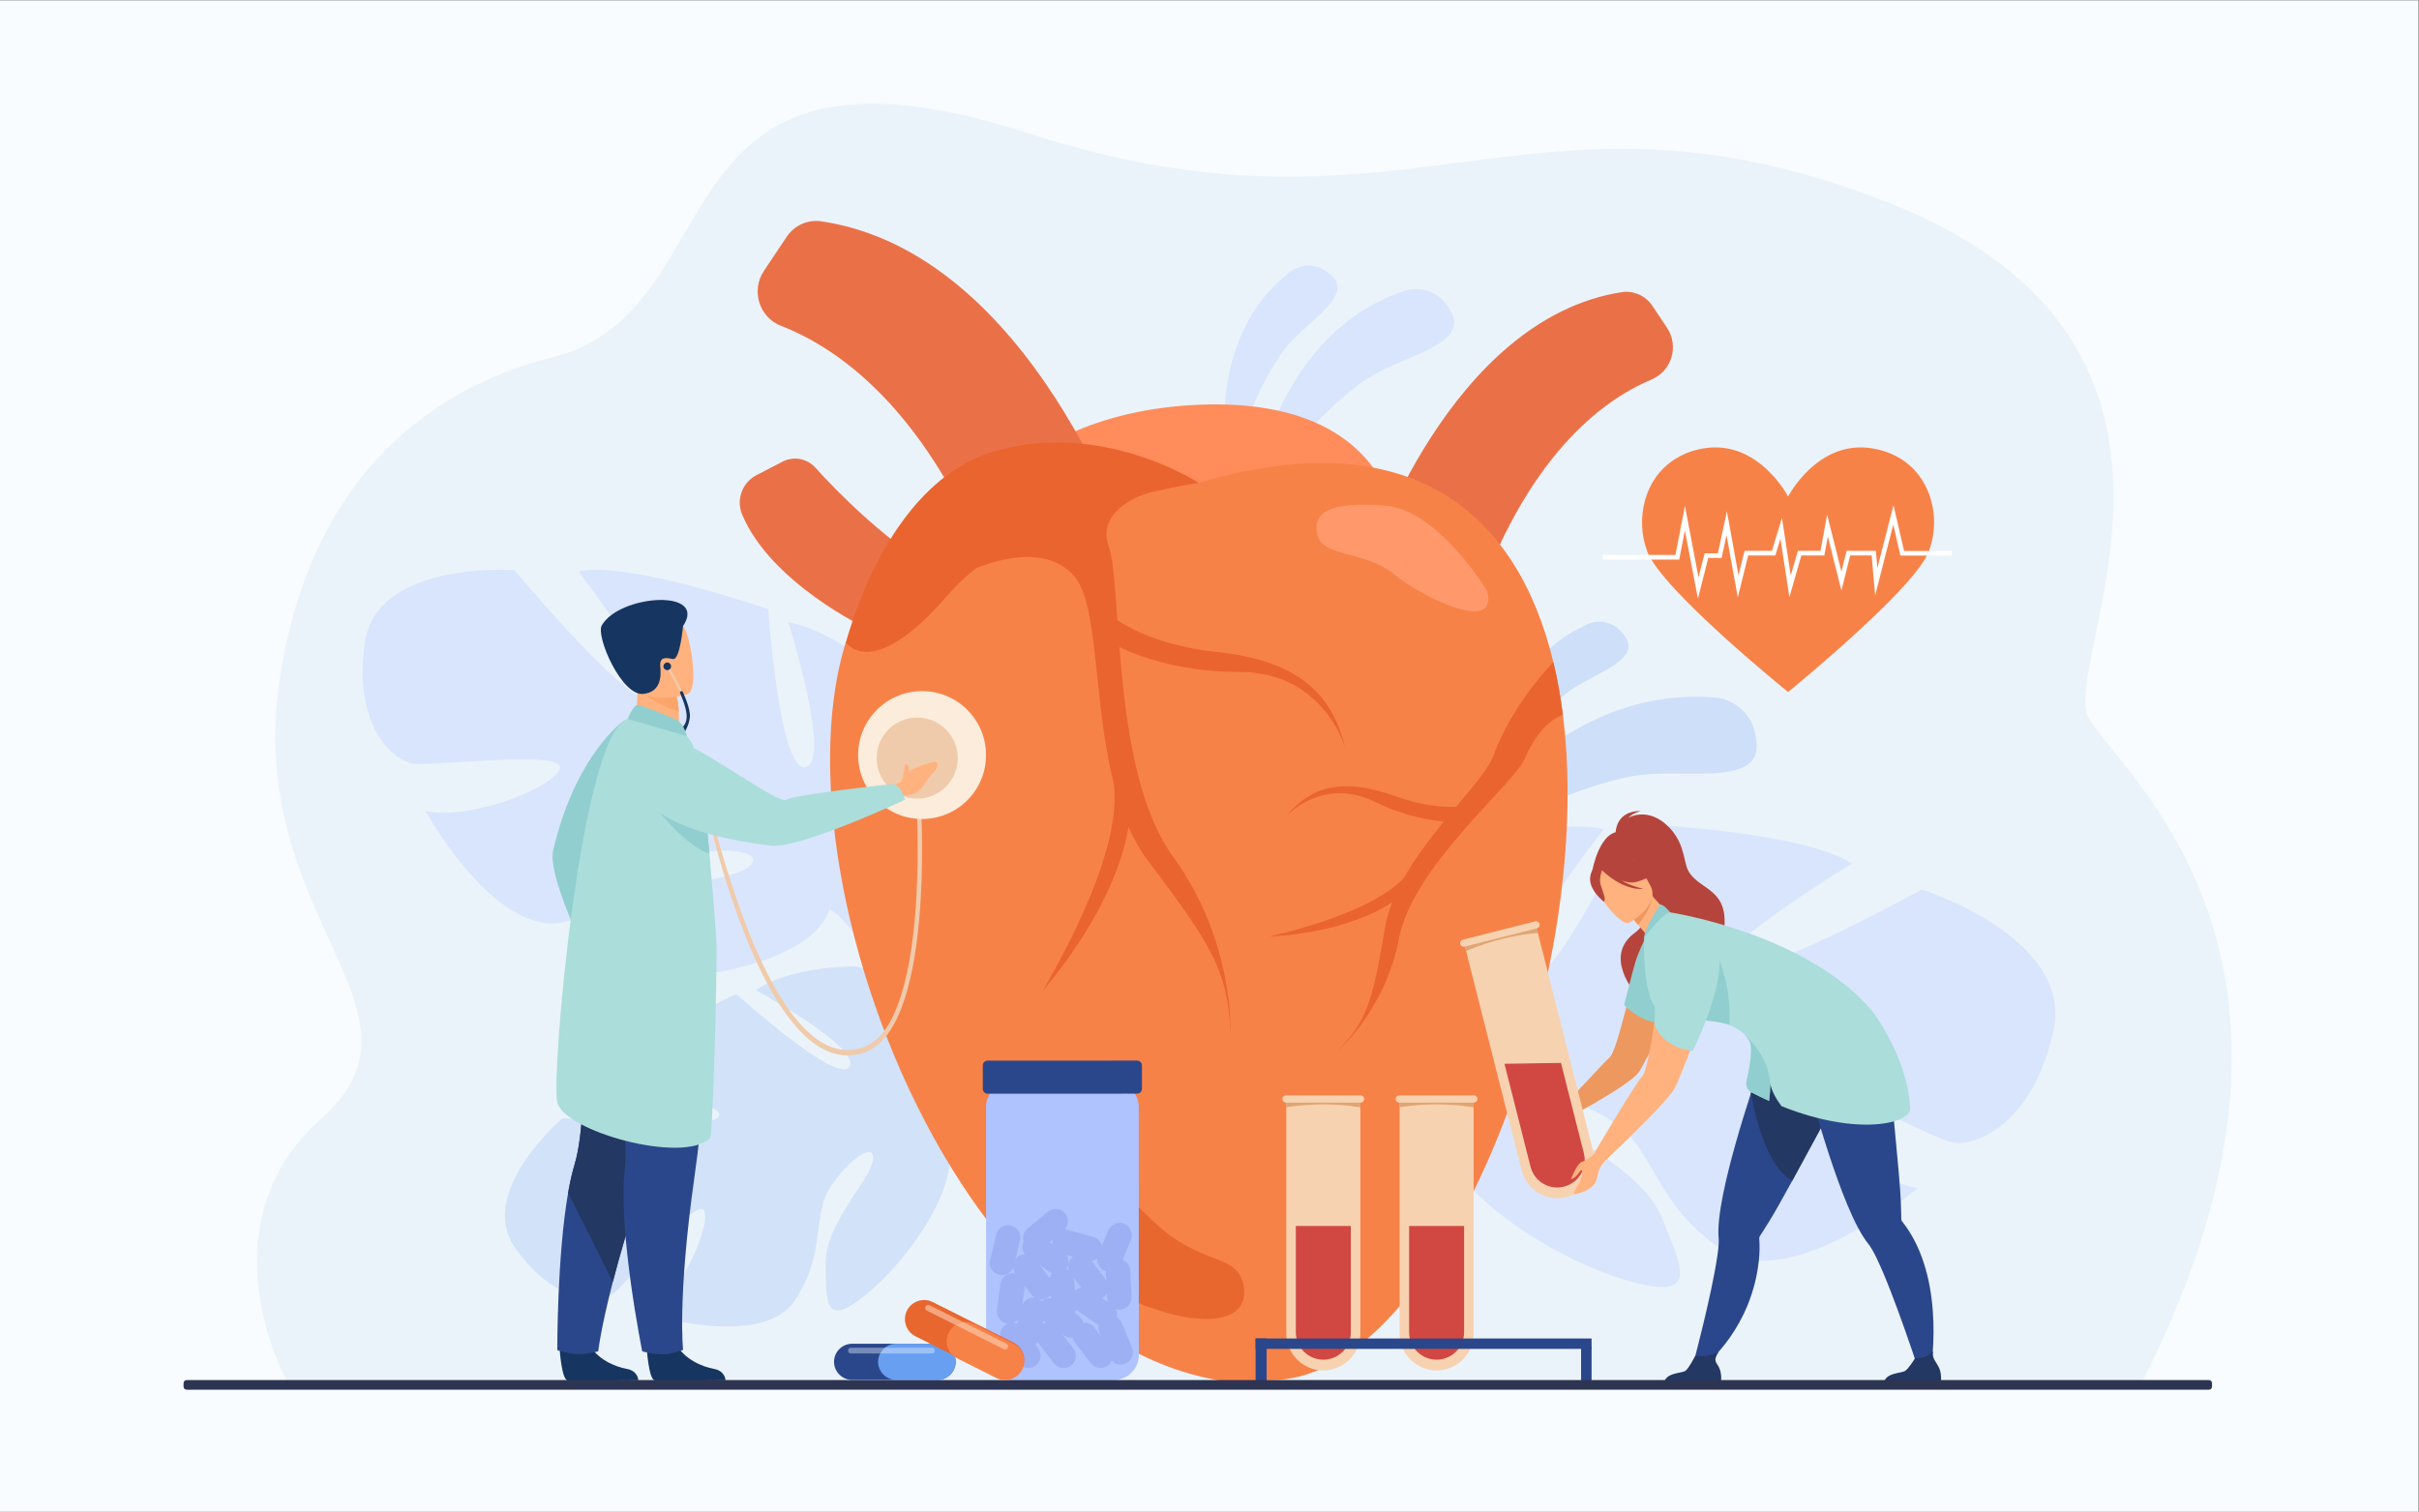 <?xml version="1.0" encoding="UTF-8" standalone="no"?>
<svg
   xmlns:dc="http://purl.org/dc/elements/1.1/"
   xmlns:cc="http://creativecommons.org/ns#"
   xmlns:rdf="http://www.w3.org/1999/02/22-rdf-syntax-ns#"
   xmlns:svg="http://www.w3.org/2000/svg"
   xmlns="http://www.w3.org/2000/svg"
   xmlns:sodipodi="http://sodipodi.sourceforge.net/DTD/sodipodi-0.dtd"
   xmlns:inkscape="http://www.inkscape.org/namespaces/inkscape"
   version="1.1"
   id="svg2"
   xml:space="preserve"
   width="4266.667"
   height="2666.667"
   viewBox="0 0 4266.667 2666.667"
   sodipodi:docname="9817.eps"><rect x="0" y="0" width="4266.667" height="2666.667" fill="#808080" stroke="none"/><defs
     id="defs6" /><sodipodi:namedview
     pagecolor="#ffffff"
     bordercolor="#666666"
     borderopacity="1"
     objecttolerance="10"
     gridtolerance="10"
     guidetolerance="10"
     inkscape:pageopacity="0"
     inkscape:pageshadow="2"
     inkscape:window-width="640"
     inkscape:window-height="480"
     id="namedview4" /><g
     id="g10"
     inkscape:groupmode="layer"
     inkscape:label="ink_ext_XXXXXX"
     transform="matrix(1.333,0,0,-1.333,0,2666.667)"><g
       id="g12"
       transform="scale(0.1)"><path
         d="M 0,0 H 32000 V 20000 H 0 Z"
         style="fill:#f8fcff;fill-opacity:1;fill-rule:nonzero;stroke:none"
         id="path14" /><path
         d="m 3792.98,1733.8 c 0,0 -1142.06,2043.4 464.17,3474.5 1606.23,1431.1 -1037.21,2646.9 -554.3,5822.5 482.91,3175.7 2621.01,4000.8 3608.92,4246.5 2476.5,615.8 1233.67,4604.5 6299.73,2962.6 2460.6,-797.5 4097.5,-593 5676.3,-388.4 1671.5,216.6 3277.8,433.3 5727.4,-539.7 4763.1,-1891.7 2228.8,-6075.9 2621.4,-6803.7 392.7,-727.7 3569.4,-3162.1 713.9,-8780.3 l -24557.52,6"
         style="fill:#ebf3fa;fill-opacity:1;fill-rule:nonzero;stroke:none"
         id="path16" /><path
         d="m 18792.2,8128.3 c 0,0 1431.1,2875.2 3931.9,2642.3 0,0 484.9,-52.6 520.2,-608.3 25.7,-404.4 -463.8,-400.3 -974.4,-396.2 -191.2,1.5 -385.3,3.1 -556.4,-16.8 -628.1,-73 -2185.9,-641.6 -2921.3,-1621"
         style="fill:#cddff9;fill-opacity:1;fill-rule:nonzero;stroke:none"
         id="path18" /><path
         d="m 19616.7,9047 c 0,0 -74.7,2068.1 1412.7,2705.8 0,0 290.6,119.5 481.7,-184.2 191,-303.8 -406.4,-470.2 -739.5,-704.9 -333.1,-234.7 -1040,-1036 -1154.9,-1816.7"
         style="fill:#cddff9;fill-opacity:1;fill-rule:nonzero;stroke:none"
         id="path20" /><path
         d="m 16460.8,12815.6 c 0,0 140,2690.7 2142.2,3347.5 0,0 53.2,16.6 131.1,16.6 133.1,0 338.1,-48.4 472.5,-310.7 213,-415.8 -580.9,-563.3 -1039.8,-829.5 -458.9,-266.2 -1467.5,-1224.4 -1706,-2223.9"
         style="fill:#d9e5fc;fill-opacity:1;fill-rule:nonzero;stroke:none"
         id="path22" /><path
         d="m 16326.5,13290 c 0,0 -601.8,2098.4 759,3129.2 0,0 96,70.4 231.6,70.4 90.7,0 199.1,-31.5 308.4,-136.7 272.8,-262.5 -296.6,-584.7 -578,-909.5 -281.5,-324.9 -801.7,-1324.8 -721,-2153.4"
         style="fill:#d9e5fc;fill-opacity:1;fill-rule:nonzero;stroke:none"
         id="path24" /><path
         d="m 12431.6,4737 -189.1,28.9 c 0,0 3,1326.4 -390.1,2050.5 -15.7,26.5 -38.4,64.5 -66.6,110.9 v 0.1 c -68.1,102 -114.8,177.5 -145.2,232.4 -205.1,320 -495.2,734.4 -664.5,809.2 0,0 16.6,30.3 28.6,87 -9.1,-27.8 -18.6,-56.7 -28.6,-87 -203.2,-618.5 -1432.92,-909.8 -2320.4,-909.8 -110.01,0 -214.94,4.5 -311.82,13.4 -878.41,80.6 -533.83,364.6 -119.44,809.4 414.39,444.8 1394,449 1661.24,635.1 194.02,135.1 17.4,228.8 -310.64,228.8 -123.83,0 -269.31,-13.3 -424.48,-42.9 -566.22,-107.8 -783.22,-712.4 -1695.83,-903.6 -49.63,-10.4 -99.24,-15.3 -148.72,-15.3 -860.41,0 -1676.21,1486.1 -1676.21,1486.1 75.36,-14.5 156.36,-21.1 240.87,-21.1 657.12,0.1 1523.07,399.6 1538.6,599.2 6.3,81 -208.13,105.6 -498.06,105.6 -224.39,0 -494.03,-14.8 -741.42,-29.5 -247.44,-14.8 -472.67,-29.5 -608.31,-29.5 -40.81,0 -73.53,1.3 -96.28,4.4 -271.71,36.7 -796.77,513.9 -637.96,1603.2 127.88,877.1 1332.72,962.5 1797.36,962.5 112.42,0 181.58,-5 181.58,-5 0,0 1431.09,-1715.6 1788.07,-1720.5 0.52,0 0.98,0 1.5,0 351.63,0.2 -941.07,1703.6 -941.07,1703.6 67,14.1 145.43,20.4 232.51,20.4 788.2,0 2277.91,-521.8 2277.91,-521.8 0,0 143.7,-2090.3 476.3,-2090.2 6.4,0 12.9,0.8 19.4,2.3 346.4,83.3 -230.1,1916.6 -230.1,1916.6 683.2,-124.7 1391.3,-827 1391.3,-827 920,-1169.9 -617.5,-2279.1 -617.5,-2279.1 0,0 68,-751.5 632.7,-1559.2 0,0 841.9,-1004 594.4,-2368.1"
         style="fill:#d9e5fc;fill-opacity:1;fill-rule:nonzero;stroke:none"
         id="path26" /><path
         d="m 10000.1,6901.4 c 0,0 1398,-763.6 1239.8,-1015 -158.1,-251.3 -1496.42,963.2 -1496.42,963.2 0,0 -1463.19,-682.5 -1782.09,-1159.2 0,0 1754.49,-270 1539.33,-474.7 -215.17,-204.7 -2053.91,-8.6 -2053.91,-8.6 0,0 -1158.74,-979.3 -626.35,-1724.6 532.39,-745.2 1119.41,-725.9 1302.16,-589.9 182.75,136 1066.81,1245 1185.98,1099.8 119.18,-145.1 -259.45,-1072.8 -726.04,-1381.1 0,0 1499.14,-465.6 1932.14,179.6 433,645.2 214.1,1133.8 489,1527.6 274.8,393.9 596.2,583 544.3,316.1 -51.9,-267 -632.3,-839.1 -622.9,-1346.7 9.5,-507.5 -32.1,-878.1 536.9,-415.6 569,462.4 1314.4,1518.3 1050.2,2067.8 -11.5,24 -22.5,46.8 -33.1,68.7 25.5,-40.9 33.1,-68.7 33.1,-68.7 143.7,53.6 554.8,-26.1 861,-98.6 49.7,-15.3 120.9,-33.4 220.1,-54.9 h 0.1 c 43.4,-11.4 78.8,-21 103.4,-27.8 650.6,-205.4 1412.1,-1002.1 1412.1,-1002.1 l 129.1,92.6 c -637.7,961.5 -1716.4,1073.7 -1716.4,1073.7 -800.8,155.7 -1273.6,566.6 -1273.6,566.6 0,0 276.4,1558.9 -944.2,1725.1 0,0 -825.5,9.2 -1303.7,-313.3"
         style="fill:#d2e2f9;fill-opacity:1;fill-rule:nonzero;stroke:none"
         id="path28" /><path
         d="m 21993,2970 c -108.7,0 -260.5,27.7 -466.6,88 -983.2,287.6 -2515,1243.5 -2472.9,2093.4 1.9,37.1 3.6,72.4 5.3,106.3 -10.6,-66.5 -5.3,-106.3 -5.3,-106.3 -214,-8.7 -699.8,-333.4 -1054.6,-592.1 l -0.5,-0.4 c -55.6,-46.4 -137.4,-108.2 -253,-189.2 l -0.3,-0.2 -0.2,-0.1 c -49.1,-37.7 -89,-68.9 -117,-90.9 l -1.8,-1.5 -0.8,-0.7 c -43.1,-36.4 -85.3,-75.7 -126.8,-117.5 l -186,98.5 c 256.6,220 451,326.5 451,326.5 v 0 c 946.3,633.2 1332.2,1417.5 1332.2,1417.5 0,0 -858.8,1327.6 -228.3,2265.7 -49.9,-87.8 -75.2,-138.7 -75.2,-138.7 174,231.7 393.9,440.3 636.7,624.9 186.1,74.2 830,312.3 1435.8,312.3 122.6,0 243.7,-9.8 359,-32.6 0,0 -1385.4,-1738.2 -1045.6,-1976.2 16.8,-11.7 35.4,-17.3 55.5,-17.3 387,0.1 1348.5,2065.6 1348.5,2065.6 0,0 2253.3,-87.5 2922.3,-528.7 0,0 -2111.9,-1295.7 -1724,-1442.8 21.6,-8.2 49,-12.1 81.6,-12 551.4,0.1 2566.7,1111.1 2566.7,1111.1 0,0 2022.4,-634 1741.2,-1880.7 -254.3,-1127 -904.6,-1474.2 -1255.4,-1474.2 -37.3,0 -71.2,3.9 -100.9,11.3 -273,67.3 -1663,816.5 -2034.1,816.5 -48.8,0 -80,-13 -88.7,-42.2 -74.7,-251.2 915.6,-1240.4 1683.3,-1384.9 0,0 -1142.6,-960.2 -2051.8,-960.2 -192.2,0 -374.2,43 -532.5,147.1 -907.1,596.2 -890.3,1343.2 -1457.6,1701.5 -321.6,203.2 -626.8,313.5 -792.3,313.5 -126.4,0 -171.3,-64.4 -79.7,-201 211.6,-315.4 1268.8,-738 1531.8,-1396.2 207.9,-520.2 410.4,-913.1 1,-913.1"
         style="fill:#d9e5fc;fill-opacity:1;fill-rule:nonzero;stroke:none"
         id="path30" /><path
         d="m 18792.2,8128.3 c 0,0 25.3,50.9 75.2,138.7 115.1,171.2 279.8,329.6 508.4,464.4 0,0 18.8,8.1 53.1,21.8 -242.8,-184.6 -462.7,-393.2 -636.7,-624.9"
         style="fill:#c4d7fb;fill-opacity:1;fill-rule:nonzero;stroke:none"
         id="path32" /><path
         d="m 21796,12707.1 c 194.7,-513.2 1863.9,-1860.9 1863.9,-1860.9 0,0 544.1,442 1047.9,918.1 377.1,352.3 729.5,723.3 813,942.8 197.8,510 -12.4,1239.5 -741.9,1363.1 -726.4,123.7 -1119,-636.8 -1119,-636.8 0,0 -392.5,760.5 -1122,636.8 -126.8,-21.6 -238.1,-61.8 -333.9,-117.5 -454.4,-253.4 -568.7,-825.3 -408,-1245.6"
         style="fill:#f78248;fill-opacity:1;fill-rule:nonzero;stroke:none"
         id="path34" /><path
         d="m 22466.5,12081.1 -172.2,903.9 -75.1,-386.2 h -1014.5 v 61.1 h 964.2 l 126.1,648.1 180,-945.2 81,319.1 h 175.1 l 119.5,556.4 153,-848.4 80.4,324.8 h 361.9 l 133.1,436.7 116.5,-764.6 93.7,327.9 h 299.4 l 87.9,479.5 189,-754.3 68.4,274.8 h 387.2 l 20.3,-228.9 213.2,833.6 140.1,-606.9 h 629.7 v -61 h -678.2 l -94.6,409.7 -239.6,-936.6 -46.8,529.1 h -283.6 l -116,-465.7 -179.8,718 -46.3,-252.3 h -304.3 l -157.8,-552.9 -118.3,776 -68,-223.1 h -359.3 l -137.6,-555.9 -148.8,825.4 -64.9,-302.4 h -177 l -137,-539.7"
         style="fill:#ffffff;fill-opacity:1;fill-rule:nonzero;stroke:none"
         id="path36" /><path
         d="M 10787.6,13817.1 C 11071,13504 11658,12903.4 12339,12480.3 l -866.3,-795 c 0,0 -1272,598.5 -1652.88,1510.2 -82.12,196.6 1.21,423.5 190.48,521.3 l 344.5,178.2 c 145.4,75.2 322.9,43.4 432.8,-77.9"
         style="fill:#ea7147;fill-opacity:1;fill-rule:nonzero;stroke:none"
         id="path38" /><path
         d="m 18531,12688.4 c 0,0 116.5,2068.5 -2657.3,1960.1 C 13099.9,14540.1 12339,12480.3 12339,12480.3 l 6192,208.1"
         style="fill:#ff8c5a;fill-opacity:1;fill-rule:nonzero;stroke:none"
         id="path40" /><path
         d="m 14956.9,12715.7 c 0,0 -1290.4,3947.3 -4091.4,4360.3 -178.2,26.3 -355.5,-54.5 -455.5,-204.3 l -301.8,-451.5 c -174.02,-260.4 -63.5,-616.1 228.8,-729 767.8,-296.6 2085.8,-1179.8 2961.6,-3807.2 l 1658.3,831.7"
         style="fill:#ea7147;fill-opacity:1;fill-rule:nonzero;stroke:none"
         id="path42" /><path
         d="m 18124.4,12566 c 0,0 1051.3,3215.7 3332.6,3572.2 158.8,24.8 317.5,-46.6 406.8,-180.3 l 193.6,-289.6 c 162.7,-243.4 63,-574.4 -207.2,-687.5 -636.7,-266.5 -1671,-1012.2 -2365.9,-3096.8 l -1359.9,682"
         style="fill:#ea7147;fill-opacity:1;fill-rule:nonzero;stroke:none"
         id="path44" /><path
         d="M 20740.9,9342.9 C 20683.6,5895 18801,1739.7 16826.9,1739.7 c -200.7,0 -523.5,-33.6 -717.3,0 -4140.9,718.6 -6520.71,8851 -4242.2,10894.6 1883,1688.9 3994.4,979.6 3994.4,979.6 2818.1,833.6 4219.5,-412.6 4691.5,-2370.2 54,-223.8 95.9,-456.8 126.3,-697.3 13.3,-104.3 24.3,-209.9 33.2,-316.8 24.2,-287.9 33.2,-584.6 28.1,-886.7"
         style="fill:#f78248;fill-opacity:1;fill-rule:nonzero;stroke:none"
         id="path46" /><path
         d="m 15861.8,13613.9 c 0,0 -1289.4,844.9 -2725.8,411.2 -1436.4,-433.6 -1939.9,-2524 -1939.9,-2524 0,0 340.9,-538.5 1343.7,626.8 1002.7,1165.5 3322,1486 3322,1486"
         style="fill:#ea642f;fill-opacity:1;fill-rule:nonzero;stroke:none"
         id="path48" /><path
         d="m 12910.8,12480.3 c 0,0 875.7,406.5 1309.3,-108.4 433.6,-515 135.5,-2656.1 975.7,-3767.3 840.2,-1111.2 1057,-1463.5 1084.1,-2276.6 0,0 61.6,1213.3 -758.9,2339.9 -820.4,1126.6 -667.2,3591.5 -849.2,4101.5 -182,509.9 509.5,708.1 509.5,708.1 0,0 -834.7,256.5 -1322.6,0 -487.8,-256.4 -947.9,-997.2 -947.9,-997.2"
         style="fill:#ea642f;fill-opacity:1;fill-rule:nonzero;stroke:none"
         id="path50" /><path
         d="m 13804.5,6897.2 c -62.1,-74.9 1098.3,1757.9 927,2765.8 l 225.4,-308.5 c 0,0 76.3,-975.7 -1152.4,-2457.3"
         style="fill:#ea642f;fill-opacity:1;fill-rule:nonzero;stroke:none"
         id="path52" /><path
         d="m 14671.8,11884 c 0,0 415.6,-400 1427.4,-507.1 1011.8,-107.2 1517.7,-504.7 1698.4,-1263.6 0,0 -284.6,998.3 -1395.7,998.3 -1111.3,0 -1730.1,406.6 -1730.1,406.6 v 365.8"
         style="fill:#ea642f;fill-opacity:1;fill-rule:nonzero;stroke:none"
         id="path54" /><path
         d="m 20679.6,10546.4 c -167.3,-67.9 -351.9,-229.6 -502,-579.1 -148.1,-345.2 -1487.9,-1431.3 -1666,-2382.1 -175,-935.8 -799.7,-1480.2 -819.1,-1496.9 397,400.6 471.6,678.1 632.3,1631 19.5,115.9 53.2,230.9 97.6,344.4 42.6,108.9 94.9,216.3 154.1,321.7 149.1,265.3 341.4,517.3 528.3,745.9 54.9,67.2 109.3,132.3 162,195.1 233.4,278.3 433.9,512.2 495.1,679.7 199.5,545 567.4,996.3 791.4,1237.6 54,-223.8 95.9,-456.8 126.3,-697.3"
         style="fill:#ea642f;fill-opacity:1;fill-rule:nonzero;stroke:none"
         id="path56" /><path
         d="m 16800.3,7608.4 c -67.4,-4.3 1410.4,282.9 1837.7,849.4 l -48.4,-260.8 c 0,0 -456.2,-503.2 -1789.3,-588.6"
         style="fill:#ea642f;fill-opacity:1;fill-rule:nonzero;stroke:none"
         id="path58" /><path
         d="m 19496.8,9358.1 c 0,0 -380.4,-124.8 -1045.2,113.1 -664.9,238 -1101,142 -1442.6,-278 0,0 478.7,538.3 1173.4,203.4 694.7,-334.9 1204.1,-267.2 1204.1,-267.2 l 110.3,228.7"
         style="fill:#ea642f;fill-opacity:1;fill-rule:nonzero;stroke:none"
         id="path60" /><path
         d="m 19676.1,12186 c 0,0 -639.9,1066 -1341.8,1125.5 -701.9,59.5 -975.5,-71.4 -904.1,-380.7 71.4,-309.3 628.3,-207.7 1016,-526.2 387.8,-318.5 1393.9,-796.9 1229.9,-218.6"
         style="fill:#ff996c;fill-opacity:1;fill-rule:nonzero;stroke:none"
         id="path62" /><path
         d="m 13477.1,4880.6 c 0,0 728.9,-1822.8 1711.3,-2170.7 982.4,-347.9 1363.1,-87 1259.9,313.1 -103.2,400.1 -557.6,221.8 -1186.1,815.4 -628.4,593.7 -1753.4,1769.1 -1785.1,1042.2"
         style="fill:#e8672e;fill-opacity:1;fill-rule:nonzero;stroke:none"
         id="path64" /><path
         d="m 11214.7,6036 c -148.1,0 -295.1,52.2 -439.4,156.1 -399.2,287.7 -776.01,960.3 -1120.01,1999 -255.2,770.6 -357.97,1387.6 -359.36,1394.6 l -21.62,158.3 c 1.38,-6.9 180.83,-760.2 434.5,-1526 233.03,-703.4 612.19,-1615 1095.29,-1963.1 204.9,-147.6 415.3,-183.7 625.3,-107.3 863.1,314.3 702.2,3132.3 700.4,3160.7 l 57.5,5.5 c 0.5,-7.2 43,-730.2 -24.8,-1483.6 -40,-444.2 -110.1,-812.4 -208.2,-1094.5 -124.8,-358.8 -296,-580.1 -508.9,-657.6 -77,-28.1 -154,-42.1 -230.7,-42.1"
         style="fill:#efcbab;fill-opacity:1;fill-rule:nonzero;stroke:none"
         id="path66" /><path
         d="m 8153.6,7108.1 c 0,0 19.57,1.6 49.7,-15.1 30.19,-8.3 126.67,-17.9 145.57,-14.9 35.98,5.9 27.57,-39.8 1.03,-62 -8.86,-7.4 -49.59,-2.4 -61.56,-5.1 41.74,-58.4 87.27,-151.7 127.34,-301.4 0,0 35.81,-114.3 -77.93,-58 -76.02,37.7 -85.03,81.4 -191.35,136.2 -106.32,54.7 -178.57,154.2 -170.67,242.2 l -30.68,95 142.48,93.5 66.07,-110.4"
         style="fill:#91cecf;fill-opacity:1;fill-rule:nonzero;stroke:none"
         id="path68" /><path
         d="m 8249.73,10462.5 c 0,0 -632.08,-441.9 -929.73,-1709.2 -90.25,-384.3 591.26,-1697.2 591.26,-1697.2 0,0 179.68,43.3 203.23,164.1 0,0 -192.42,1068 -251.97,1256.3 -32.98,104.3 617.94,690.5 702.19,983.5 84.25,293.1 -314.98,1002.5 -314.98,1002.5"
         style="fill:#91cecf;fill-opacity:1;fill-rule:nonzero;stroke:none"
         id="path70" /><path
         d="m 7403.73,2165.3 c 0,0 26.32,-424.6 108.47,-430.7 10.92,-0.8 416.64,-0.8 416.64,-0.8 l 517.91,3 c 0,0 -3.39,124.8 -154.78,151.2 -151.39,26.4 -404.78,132.8 -496.49,332.8 -96.48,210.5 -391.75,-55.5 -391.75,-55.5"
         style="fill:#163560;fill-opacity:1;fill-rule:nonzero;stroke:none"
         id="path72" /><path
         d="m 7373.87,2135.8 c 0,0 157.44,-52.7 280.37,-52.7 137.11,0 261.73,37.4 261.73,37.4 0,0 29.65,286.6 192.76,918.2 85.53,331.1 207.65,756.7 381.4,1285.6 480.4,1461.8 626.49,2316.9 639.82,2397.9 0.71,4.3 1,6.4 1,6.4 l -1.57,0.7 -1476.94,648.5 c 0,0 182.54,-2014.6 -50.35,-2787.9 -32.62,-108.1 -60.57,-234.1 -84.54,-370.5 -147.08,-840 -143.68,-2083.6 -143.68,-2083.6"
         style="fill:#2b478b;fill-opacity:1;fill-rule:nonzero;stroke:none"
         id="path74" /><path
         d="m 7517.55,4219.4 591.18,-1180.7 c 85.53,331.1 207.65,756.7 381.4,1285.6 480.4,1461.8 626.49,2316.9 639.82,2397.9 -0.14,2.4 -0.28,4.7 -0.57,7.1 l -1476.94,648.5 c 0,0 182.54,-2014.6 -50.35,-2787.9 -32.62,-108.1 -60.57,-234.1 -84.54,-370.5"
         style="fill:#233862;fill-opacity:1;fill-rule:nonzero;stroke:none"
         id="path76" /><path
         d="m 8557.29,2165.3 c 0,0 26.33,-424.6 108.48,-430.7 10.92,-0.8 416.64,-0.8 416.64,-0.8 l 517.91,3 c 0,0 -3.39,124.8 -154.78,151.2 -151.39,26.4 -404.78,132.8 -496.49,332.8 -96.48,210.5 -391.76,-55.5 -391.76,-55.5"
         style="fill:#163560;fill-opacity:1;fill-rule:nonzero;stroke:none"
         id="path78" /><path
         d="m 9394.66,7330.3 c 0,0 19.19,-1305.5 -206.69,-2908.4 -225.88,-1603 -149.31,-2283.4 -149.31,-2283.4 0,0 -155.18,-50.3 -217.82,-55.4 -159.56,-13 -323.17,37.4 -323.17,37.4 0,0 -323.3,1603.6 -230.6,2405.9 92.69,802.3 -442.72,2753.1 -442.72,2753.1 l 1570.31,50.8"
         style="fill:#2b478b;fill-opacity:1;fill-rule:nonzero;stroke:none"
         id="path80" /><path
         d="m 8982.51,10293.3 c 0,-16.1 0.12,-27.3 0.96,-32 l -347.86,-64.9 -288.27,189 c 0,0 15.59,29.7 33.44,83.1 2.49,7.5 4.99,15.5 7.49,23.9 14.28,46.8 28.79,107.7 37.12,179.7 7.26,62.6 9.87,133.6 3.69,211.3 -0.24,3.7 -0.6,7.3 -0.95,11.2 -0.24,3 -0.84,9.2 -1.55,17.3 -3.57,37.6 -10.95,117 -11.18,118.9 l 120.51,-53.1 24.51,-10.8 c 0,0 24.86,-5.1 62.1,-14.4 36.16,-9.1 84.11,-22.3 132.29,-38.6 76.85,-26.2 154.18,-60.8 184.4,-100.6 4.52,-6 7.97,-11.9 10.23,-18.1 1.07,-2.8 2.14,-5.8 3.09,-8.9 16.78,-51.2 24.99,-125.5 28.79,-202.1 2.15,-43.1 2.86,-87 2.98,-127.9 0.12,-43.1 -0.6,-82.9 -1.07,-115.4 -0.36,-18.6 -0.6,-34.6 -0.72,-47.6"
         style="fill:#ffb27d;fill-opacity:1;fill-rule:nonzero;stroke:none"
         id="path82" /><path
         d="m 9480.77,7273.9 c -5.94,-689.2 -51.84,-2301.2 -85.73,-2333.9 -358.84,-346.4 -1937.55,95 -2021.25,476.7 -83.56,381.5 318.14,4893.8 931.12,5074 82.28,24.1 396.15,-59.4 607.41,-121.3 128.74,-37.8 229.39,-138.1 268.47,-266.4 34.18,-112.3 75.11,-262.4 107.96,-429.4 8.54,-43.1 23.32,-172.9 40.98,-350 17.38,-172.7 37.65,-390.7 57.64,-617.1 22.15,-250.1 43.88,-510.8 61.39,-732.5 13.04,-167.4 23.75,-312.5 29.98,-414.4 2.61,-42 3.19,-144.6 2.03,-285.7"
         style="fill:#abddda;fill-opacity:1;fill-rule:nonzero;stroke:none"
         id="path84" /><path
         d="m 8981.32,10584.2 c -117.54,42.2 -321.21,125.7 -443.75,226.4 h -0.11 c -31.17,25.8 -57.11,52.5 -75.07,80 -1.67,2.6 -3.22,5.1 -4.76,7.8 -32.36,54.4 6.78,76.1 78.28,79.3 8.92,0.5 18.32,0.6 28.2,0.5 l 58.41,-25.7 117.54,-51.6 199.15,-87.6 26.65,-11.8 c 0,0 0.83,-4.4 2.5,-12.5 -5.12,-0.9 -10.35,-1.9 -15.83,-2.7 16.78,-51.2 24.99,-125.5 28.79,-202.1"
         style="fill:#fca56b;fill-opacity:1;fill-rule:nonzero;stroke:none"
         id="path86" /><path
         d="m 9096.13,10818.8 c 0,0 -16.06,-5 -43.54,-11.9 -0.95,-0.3 -2.02,-0.5 -3.1,-0.7 -8.56,-2.2 -18.32,-4.4 -28.9,-6.8 -2.39,-0.5 -4.89,-1 -7.38,-1.6 -13.68,-2.9 -28.67,-5.9 -44.85,-8.8 -5.12,-0.9 -10.35,-1.9 -15.83,-2.7 -117.18,-19.6 -284.21,-31.3 -414.96,24.3 h -0.11 c -40.57,17.2 -77.57,40.9 -108.38,72.8 -16.9,17.2 -31.89,36.8 -44.5,59.1 -12.61,21.6 -22.96,45.9 -30.93,72.9 -115.75,392.3 -274.58,631.1 120.63,772.5 353.69,126.5 488.84,38.5 563.79,-68.4 8.92,-12.6 16.9,-25.5 24.27,-38.2 70.43,-121.6 193.8,-801.5 33.79,-862.5"
         style="fill:#ffb27d;fill-opacity:1;fill-rule:nonzero;stroke:none"
         id="path88" /><path
         d="m 9037.71,11719 c 0,0 -39.97,-456.3 -134.35,-436.5 -94.37,19.8 -179.96,34.5 -166.14,-103.1 13.82,-137.5 1.79,-331.6 -222.53,-358.2 -289.84,-34.3 -632.61,763.2 -552.71,905.2 230.54,409.8 1408.94,492.5 1075.73,-7.4"
         style="fill:#163560;fill-opacity:1;fill-rule:nonzero;stroke:none"
         id="path90" /><path
         d="m 11354.7,10011.9 c 0,467.3 378.9,846.2 846.2,846.2 467.3,0 846.2,-378.9 846.2,-846.2 0,-467.3 -378.9,-846.2 -846.2,-846.2 -467.3,0 -846.2,378.9 -846.2,846.2"
         style="fill:#fcecdb;fill-opacity:1;fill-rule:nonzero;stroke:none"
         id="path92" /><path
         d="m 11599.8,9971.5 c 0,296.4 240.2,536.6 536.6,536.6 296.3,0 536.6,-240.2 536.6,-536.6 0,-296.4 -240.3,-536.6 -536.6,-536.6 -296.4,0 -536.6,240.2 -536.6,536.6"
         style="fill:#efcbab;fill-opacity:1;fill-rule:nonzero;stroke:none"
         id="path94" /><path
         d="m 9077.23,10365 -20.68,27 c 0.74,0.8 62.76,63.4 25.93,236.2 -38.14,178.9 -263.41,546.8 -265.68,550.5 l 24.68,15.1 c 9.37,-15.2 230.15,-375.8 269.32,-559.5 40.24,-188.8 -29.95,-265.5 -33.57,-269.3"
         style="fill:#efcbab;fill-opacity:1;fill-rule:nonzero;stroke:none"
         id="path96" /><path
         d="M 9387.37,8706.5 C 9018.25,8823.5 8564.7,9460 8564.7,9460 l 765.03,-136.4 c 17.38,-172.7 37.65,-390.7 57.64,-617.1"
         style="fill:#91cecf;fill-opacity:1;fill-rule:nonzero;stroke:none"
         id="path98" /><path
         d="m 11928.2,9664.6 c 0,0 -1.2,19.6 16.4,49.4 9.1,30 27.1,118.6 24.8,137.6 -7.3,60.2 37.2,48 54.4,-2.6 3.7,-10.9 2.7,-40 5.1,-52.1 59.6,40.2 154.2,83.3 305.1,119.3 0,0 115.3,32.7 55.9,-79.7 -39.7,-75.1 -83.7,-82.9 -141.4,-187.9 -57.7,-105 -159.1,-174.7 -247,-164.3 l -95.8,-28.2 -89.8,145.3 112.3,63.2"
         style="fill:#ffb27d;fill-opacity:1;fill-rule:nonzero;stroke:none"
         id="path100" /><path
         d="m 8536.99,10136.4 c 0,0 -797.91,-1020.3 1654.71,-1322.3 392.3,-48.3 1782,606.3 1782,606.3 0,0 -38.5,181.2 -158.7,208.1 0,0 -1311.8,-138.5 -1412.1,-210.5 -89,-63.8 -1061.48,650.4 -1352.47,742.8 -291,92.5 -513.44,-24.4 -513.44,-24.4"
         style="fill:#abddda;fill-opacity:1;fill-rule:nonzero;stroke:none"
         id="path102" /><path
         d="m 8778.38,11186.3 c 0,28 22.73,50.7 50.76,50.7 28.04,0 50.76,-22.7 50.76,-50.7 0,-28.1 -22.72,-50.8 -50.76,-50.8 -28.03,0 -50.76,22.7 -50.76,50.8"
         style="fill:#163560;fill-opacity:1;fill-rule:nonzero;stroke:none"
         id="path104" /><path
         d="m 9037,10387.9 c 0,0 59.55,52.2 47.59,165 -11.96,112.9 -69.06,234.8 -88.72,289 -0.67,1.8 9.66,19.2 33.45,16.2 0,0 111.04,-227.1 98.89,-345.3 -10.76,-104.8 -65.72,-190.4 -65.72,-190.4 l -25.49,65.5"
         style="fill:#163560;fill-opacity:1;fill-rule:nonzero;stroke:none"
         id="path106" /><path
         d="m 8945.51,10480.8 c -8.08,3.4 -466.55,209 -520.17,191.3 -53.61,-17.7 -120.44,-181.4 -120.44,-181.4 l 782.57,-228 c 0,0 -38.83,174.6 -141.96,218.1"
         style="fill:#91cecf;fill-opacity:1;fill-rule:nonzero;stroke:none"
         id="path108" /><path
         d="M 19499,5451.1 V 2357.3 c 0,-270.5 -219.4,-489.8 -489.9,-489.8 -270.6,0 -489.8,219.3 -489.8,489.8 v 3093.8 h 979.7"
         style="fill:#f7d2b0;fill-opacity:1;fill-rule:nonzero;stroke:none"
         id="path110" /><path
         d="m 19009.1,2009.6 v 0 c 201,0 363.9,162.9 363.9,363.9 v 1405.7 h -727.9 V 2373.5 c 0,-201 163,-363.9 364,-363.9"
         style="fill:#d14842;fill-opacity:1;fill-rule:nonzero;stroke:none"
         id="path112" /><path
         d="M 18000,5451.1 V 2357.3 c 0,-270.5 -219.4,-489.8 -489.9,-489.8 -270.6,0 -489.8,219.3 -489.8,489.8 v 3093.8 h 979.7"
         style="fill:#f7d2b0;fill-opacity:1;fill-rule:nonzero;stroke:none"
         id="path114" /><path
         d="m 17510.1,2009.6 v 0 c 201,0 363.9,162.9 363.9,363.9 v 1405.7 h -727.9 V 2373.5 c 0,-201 163,-363.9 364,-363.9"
         style="fill:#d14842;fill-opacity:1;fill-rule:nonzero;stroke:none"
         id="path116" /><path
         d="m 16613.7,2152.4 h 4446 v 137.7 h -4446 v -137.7"
         style="fill:#2b478b;fill-opacity:1;fill-rule:nonzero;stroke:none"
         id="path118" /><path
         d="m 20920.9,2177.5 h 138.8 v -479.9 h -138.8 v 479.9"
         style="fill:#2b478b;fill-opacity:1;fill-rule:nonzero;stroke:none"
         id="path120" /><path
         d="m 16613.7,2290.1 h 146.4 v -592.5 h -146.4 v 592.5"
         style="fill:#2b478b;fill-opacity:1;fill-rule:nonzero;stroke:none"
         id="path122" /><path
         d="m 18000,5451.1 v -102.5 c 0,0 -195.4,39.6 -489.9,39.6 -260.6,0 -449.6,-31 -489.8,-38.1 v 101 h 979.7"
         style="fill:#e0a575;fill-opacity:1;fill-rule:nonzero;stroke:none"
         id="path124" /><path
         d="m 18003.5,5412 h -988.1 c -26.1,0 -47.5,21.4 -47.5,47.5 0,26.1 21.4,47.5 47.5,47.5 h 988.1 c 26.2,0 47.5,-21.4 47.5,-47.5 0,-26.1 -21.3,-47.5 -47.5,-47.5"
         style="fill:#f7d2b0;fill-opacity:1;fill-rule:nonzero;stroke:none"
         id="path126" /><path
         d="m 19499,5451.1 v -102.5 c 0,0 -195.4,39.6 -489.9,39.6 -260.6,0 -449.6,-31 -489.8,-38.1 v 101 h 979.7"
         style="fill:#e0a575;fill-opacity:1;fill-rule:nonzero;stroke:none"
         id="path128" /><path
         d="m 19502.5,5412 h -988.1 c -26.1,0 -47.5,21.4 -47.5,47.5 0,26.1 21.4,47.5 47.5,47.5 h 988.1 c 26.2,0 47.5,-21.4 47.5,-47.5 0,-26.1 -21.3,-47.5 -47.5,-47.5"
         style="fill:#f7d2b0;fill-opacity:1;fill-rule:nonzero;stroke:none"
         id="path130" /><path
         d="m 21737.5,7485.6 c 81.8,262.7 437.6,311.9 580.8,76.9 25.7,-42.2 42,-90.8 43.4,-146.4 7.9,-308 -599.6,-1500.3 -680.2,-1605.7 -146.8,-192 -1032.9,-653.7 -1032.9,-653.7 l -188.2,27.4 c 0,0 106.4,66.9 216.6,177 227.7,227.2 559.6,596.7 620.4,647.9 104.3,87.8 284.8,977.8 440.1,1476.6"
         style="fill:#ed985f;fill-opacity:1;fill-rule:nonzero;stroke:none"
         id="path132" /><path
         d="m 21480.4,8992.5 c -5,19.8 429.8,-196.4 451.8,-220.9 203.9,-226.2 145.7,-521.3 29.1,-524.1 -74.8,-1.8 -60.3,-126.2 -60.3,-126.2 l -833.6,352.6 c 0,0 100.4,585.2 413,518.6"
         style="fill:#b5453c;fill-opacity:1;fill-rule:nonzero;stroke:none"
         id="path134" /><path
         d="m 21377.7,8946.9 c 0,0 -29.8,324.7 333,324.7 0,0 -109.9,-29.8 -166.8,-89.5 0,0 231.4,135.9 483.2,-72.9 251.9,-208.7 250.2,-475.2 295.8,-592.1 112.7,-289.1 526.2,-240 496.1,-758.6 -18.8,-322.9 -1228,-645.6 -1169.6,-911.5 0,0 -452.1,501.6 -11.9,816.5 169.8,121.4 190.8,407.5 177.6,457.8 -13.3,50.3 -437.4,825.6 -437.4,825.6"
         style="fill:#b5453c;fill-opacity:1;fill-rule:nonzero;stroke:none"
         id="path136" /><path
         d="m 22396.8,1925.8 180.4,26.5 c 0,0 606.5,482 696.8,1381.3 9.2,91.5 11.1,184.4 4.3,278.1 -0.8,10.8 0.4,21.6 6.3,30.6 l 0.2,0.3 c 19.4,29.7 67.7,104.3 133.1,210.3 64.5,104.5 174.8,301.9 296.2,523.5 218.7,399.1 473.3,876.4 560.6,1028.4 278.3,484.5 144.2,810.2 144.2,810.2 0,0 -776.3,76.8 -989,262.9 l -76.6,-118.1 c 0,0 -168.2,-744.6 -160.2,-748.1 -8.3,-25.3 -16.7,-51 -25.3,-77.3 -132.7,-409.7 -285.4,-921.7 -368.6,-1338.7 -46.8,-234.7 -71.6,-439.1 -58.3,-578.4 4.6,-47.8 -1,-121.2 -13.7,-211.9 -75.1,-534.4 -330.4,-1479.6 -330.4,-1479.6"
         style="fill:#2b478b;fill-opacity:1;fill-rule:nonzero;stroke:none"
         id="path138" /><path
         d="m 22018.4,1697.6 h 752.6 c 0,0 18,114.7 -21.3,201.7 -37.7,83.5 -91.4,86.1 -6.9,217 -47.8,-49.2 -201.5,-69.6 -310.3,-55 -13.3,-21.6 -85.9,-166.6 -130.5,-198.5 -49.1,-35.4 -268.4,-22.8 -283.6,-165.2"
         style="fill:#233862;fill-opacity:1;fill-rule:nonzero;stroke:none"
         id="path140" /><path
         d="m 23167.8,5534.4 c 65.7,-362.5 221,-965.9 546.3,-1158 218.7,399.1 473.3,876.4 560.6,1028.4 278.3,484.5 144.2,810.2 144.2,810.2 0,0 -776.3,76.8 -989,262.9 l -76.6,-118.1 c 0,0 -168.2,-744.6 -160.2,-748.1 -8.3,-25.3 -16.7,-51 -25.3,-77.3"
         style="fill:#233862;fill-opacity:1;fill-rule:nonzero;stroke:none"
         id="path142" /><path
         d="m 23695.6,6159.1 -2.6,140.7 c 280.5,-35.3 967,335.1 967,335.1 0,0 293.3,-195.1 333.5,-752.4 19.6,-271.9 143.6,-1422.2 157.3,-1765.7 5,-124.5 6.7,-213.3 7.2,-248.8 v -0.4 c 0.2,-10.8 5.3,-20.4 11.9,-28.9 58,-73.8 108.4,-151.9 152,-232.9 427.9,-796.2 204.1,-1878 204.1,-1878 l -99.3,25.3 c 0,0 -361.9,1121.4 -598.3,1606.5 -40.2,82.3 -76.6,146.3 -107.1,183.3 -88.9,108 -182.7,291.4 -275.1,512.1 -174.7,417.3 -344.3,967.9 -465.2,1394.3 -8.6,-1.6 -285.4,709.8 -285.4,709.8"
         style="fill:#2b478b;fill-opacity:1;fill-rule:nonzero;stroke:none"
         id="path144" /><path
         d="m 22180.6,7126.5 c 439.5,167.3 60.7,765 36,750.1 -64.7,4.1 -218.3,95.4 -371.9,293.9 l -14.7,-16.8 -244.8,-283.3 c 0,0 77.6,-86.2 144.8,-171.7 80.8,-102.7 236.8,-179.5 234.5,-205 -20,-20.7 98.8,-411.9 216.1,-367.2"
         style="fill:#ffb27d;fill-opacity:1;fill-rule:nonzero;stroke:none"
         id="path146" /><path
         d="m 21765.1,7577 c 0,0 -80.6,-159.1 -123.6,-296.9 -43,-137.8 -150.6,-576 -150.6,-576 0,0 221.9,-253.2 530.6,-238.4 0,0 166,259.8 107.5,494.4 -58.5,234.7 -363.9,616.9 -363.9,616.9"
         style="fill:#91cecf;fill-opacity:1;fill-rule:nonzero;stroke:none"
         id="path148" /><path
         d="m 21585.2,7870.3 c 0,0 24.4,-34.7 91.3,-105.7 117.2,154.7 171.3,252.8 182.6,356.7 l -273.9,-251"
         style="fill:#ed985f;fill-opacity:1;fill-rule:nonzero;stroke:none"
         id="path150" /><path
         d="m 21559.5,7793.6 c 0,0 425.1,236.5 273.7,498.9 -151.4,262.5 -198.4,469.7 -476.2,329.8 -277.8,-139.9 -272.3,-270.2 -243.1,-370 29.2,-99.9 331.2,-513.5 445.6,-458.7"
         style="fill:#ffb27d;fill-opacity:1;fill-rule:nonzero;stroke:none"
         id="path152" /><path
         d="m 21042.1,8405.3 c 19.5,116.5 78.7,127.7 119.9,119.9 157,259.6 413.5,158.3 413.5,158.3 136.9,-171.9 335,-201.3 335,-201.3 0,0 -49.4,-91.7 -252.6,-148.5 -62.1,-17.4 -132.5,-6.9 -200.5,16 141,-78.6 288.5,-108.7 288.5,-108.7 -267.8,-24.6 -522.6,220.3 -549.1,246.5 -12.3,-38 -34,-117.4 -21,-175.5 17.6,-78.9 87.7,-221.8 44.9,-240.3 0,0 -207.8,158.9 -178.6,333.6"
         style="fill:#b5453c;fill-opacity:1;fill-rule:nonzero;stroke:none"
         id="path154" /><path
         d="m 24927.6,1697.6 h 752.5 c 0,0 18.1,114.7 -21.3,201.7 -37.6,83.5 -96.6,121.4 -82.5,222.4 -47.8,-49.2 -125.7,-104.3 -234.5,-89.7 -13.4,-21.6 -86.1,-137.3 -130.6,-169.2 -49.2,-35.4 -268.5,-22.8 -283.6,-165.2"
         style="fill:#233862;fill-opacity:1;fill-rule:nonzero;stroke:none"
         id="path156" /><path
         d="m 22000.6,6587.7 c 96.9,-33.7 232.7,-52.3 371.7,-67.4 197.9,-21.6 402.2,-36.3 509.2,-79.1 21,-8.3 81.8,-33.7 142.8,-77.9 v -0.1 c 0,0 1.5,-0.9 4.2,-3.1 20.2,-14.8 40.4,-31.8 59,-51 28.4,-29.2 53.2,-63.3 69,-102.4 39.3,-97 -12.7,-365.8 -46,-512.7 -13.4,-59.2 14.5,-120.3 68.3,-148.2 75.3,-38.9 149.2,-74.9 221.9,-107.7 3.9,-1.7 7.6,-3.4 11.4,-5.1 -0.7,14.9 -0.9,29.8 -0.9,44.2 -0.1,101.5 12.7,185.8 12.7,185.8 17.9,-102.3 85.3,-212.9 148.2,-297.9 1009.9,-405.2 1715.5,-229.1 1703.9,-27.2 -39.8,700.9 -512.5,1297 -512.5,1297 -881.5,1025.1 -2664.7,1295 -2664.7,1295 0,0 -85.3,10.3 -188.4,-113.6 -148.2,-178.4 -155.6,-224.8 -155.6,-224.8 0,0 -39.1,-904.4 245.8,-1003.8"
         style="fill:#abddda;fill-opacity:1;fill-rule:nonzero;stroke:none"
         id="path158" /><path
         d="m 22372.4,6520.4 c 197.9,-21.7 402.2,-36.4 509.2,-79.1 43.7,653.5 -264.7,1145.1 -264.7,1145.1 0,0 -201.2,-818.7 -244.5,-1066"
         style="fill:#91cecf;fill-opacity:1;fill-rule:nonzero;stroke:none"
         id="path160" /><path
         d="m 23110.5,5694 c -13.4,-59.2 14.5,-120.3 68.3,-148.2 75.3,-38.9 149.2,-74.9 221.9,-107.7 3.9,12.4 7.3,25.4 10.5,39.1 11.5,51.2 16.7,112.4 12.7,185.8 -16.8,310.3 -228.1,545.2 -336.4,646.1 28.4,-29.2 53.2,-63.3 69,-102.4 39.3,-97 -12.7,-365.8 -46,-512.7"
         style="fill:#91cecf;fill-opacity:1;fill-rule:nonzero;stroke:none"
         id="path162" /><path
         d="m 22098.8,7929.9 c 0,0 -79.8,106.9 -132.3,103.7 0,0 -210,-305.8 -211.7,-442.1 0,0 264.7,352.2 344,338.4"
         style="fill:#91cecf;fill-opacity:1;fill-rule:nonzero;stroke:none"
         id="path164" /><path
         d="m 20062.9,5055.1 c 0,0 112.9,-2.1 137.3,1.5 23.8,3.4 55.8,13.8 87.9,14.9 31.6,1.2 60.7,-9.1 90.3,-15.2 4.5,-0.9 9,-1.2 13.5,-1.2 h 187.1 c 0,0 18.8,8.9 39.4,42 8.8,14.3 10,48.3 30.2,59.6 113.4,63.2 -188.2,27.4 -188.2,27.4 0,0 -189.4,3.5 -206.9,-9.6 -31.1,-23.4 -197.6,-110.5 -190.6,-119.4"
         style="fill:#ed985f;fill-opacity:1;fill-rule:nonzero;stroke:none"
         id="path166" /><path
         d="m 20579,5055 c 0,0 -114.9,-33.2 -146.1,-54.4 l -33,-20.9 c 0,0 -19,21.3 11,45 15.9,12.5 59.6,49 61,90.8 1.5,41.9 131.2,5.3 107.1,-60.5"
         style="fill:#ed985f;fill-opacity:1;fill-rule:nonzero;stroke:none"
         id="path168" /><path
         d="m 20324.2,7756 759.4,-2999.1 c 66.4,-262.2 -92.4,-528.6 -354.7,-595 -262.2,-66.4 -528.6,92.3 -595,354.5 l -759.4,2999.1 949.7,240.5"
         style="fill:#f7d2b0;fill-opacity:1;fill-rule:nonzero;stroke:none"
         id="path170" /><path
         d="m 20694.1,4299.6 v 0 c 194.8,49.3 312.8,247.3 263.4,442.1 l -302.7,1195.7 -748,-11.6 345.1,-1362.7 c 49.3,-194.9 247.3,-312.9 442.2,-263.5"
         style="fill:#d14842;fill-opacity:1;fill-rule:nonzero;stroke:none"
         id="path172" /><path
         d="m 20324.2,7756 25.1,-99.3 c 0,0 -199,-9.5 -484.6,-81.8 -252.6,-64 -428.2,-140.5 -465.4,-157.3 l -24.8,97.9 949.7,240.5"
         style="fill:#e0a575;fill-opacity:1;fill-rule:nonzero;stroke:none"
         id="path174" /><path
         d="m 20337.2,7719.1 -957.9,-242.6 c -25.3,-6.4 -51.3,9.1 -57.7,34.4 -6.4,25.3 9.1,51.2 34.4,57.7 l 957.9,242.5 c 25.3,6.4 51.3,-9 57.7,-34.4 6.4,-25.3 -9.1,-51.2 -34.4,-57.6"
         style="fill:#f7d2b0;fill-opacity:1;fill-rule:nonzero;stroke:none"
         id="path176" /><path
         d="m 21079.9,4718.3 c 0,0 -82.1,-73 -144.6,-88.4 -62.4,-15.4 -133.4,-194.2 -144.7,-219.8 -11.4,-25.5 59.6,11.4 88,54.9 28.3,43.6 47.7,60.6 56,51.1 8.3,-9.4 -5,-128.7 -52.3,-194.9 -47.3,-66.2 -75.6,-124.9 -41.6,-121.1 34.1,3.8 236.5,53 278.2,176 41.6,123 11.1,127.3 106.8,253.8 95.7,126.5 -145.8,88.4 -145.8,88.4"
         style="fill:#ffb27d;fill-opacity:1;fill-rule:nonzero;stroke:none"
         id="path178" /><path
         d="m 22164.6,7712.8 c 0,0 495.9,-49 535.7,-371.2 39.7,-322.2 -475.5,-1634.8 -549.3,-1753.6 -134.3,-216.4 -925.3,-958.1 -925.3,-958.1 l -145.8,88.4 c 0,0 561.1,949.8 647.9,1038.7 136.4,139.6 268.8,1844.2 436.8,1955.8"
         style="fill:#ffb27d;fill-opacity:1;fill-rule:nonzero;stroke:none"
         id="path180" /><path
         d="m 21910.5,7097.2 c 0,0 -51,830.9 585,630 635.9,-200.9 -98.7,-1630 -98.7,-1630 0,0 -373.3,18.4 -505.6,344.1 l 19.3,655.9"
         style="fill:#abddda;fill-opacity:1;fill-rule:nonzero;stroke:none"
         id="path182" /><path
         d="m 13379.7,1739.7 888,0.3 469.8,0.1 c 182.3,0.1 331.3,149.4 331.3,331.7 l -1,3281.5 c 0,182.3 -149.2,331.5 -331.6,331.4 l -416.5,-0.2 -941.2,-0.2 c -182.3,0 -331.4,-149.2 -331.4,-331.6 l 1,-3281.5 c 0,-182.3 149.2,-331.5 331.6,-331.5"
         style="fill:#aec3ff;fill-opacity:1;fill-rule:nonzero;stroke:none"
         id="path184" /><path
         d="m 14518.4,3348.4 c -5.2,-67.7 32.9,-134.5 98.8,-162 4.9,-2 9.8,-3.8 14.8,-5.3 0,-2.8 -0.1,-5.6 0,-8.4 l 5.6,-109.7 -1.4,1.9 -105.9,138.5 -87.8,114.7 c 27.6,3.4 53.7,14.1 75.9,30.3 M 13411,2497.8 c 25.8,10.3 48.5,27.1 66.1,48.6 l -2.4,-9.9 -12.5,-52.1 c -16.3,7.3 -33.6,11.7 -51.2,13.4 m 428.9,-0.4 c -15.3,-2 -30.4,-6.2 -44.8,-12.7 l 9,37.4 35.8,-24.7 m 639,-61.6 c -35.2,45.9 -90.6,67.6 -144.6,62.3 -8.8,37.9 -31,72.9 -65.4,96.6 l -51,35.2 c 8.1,13.7 14.3,28.6 18.2,44.3 1.8,-1.3 3.4,-2.8 5.3,-4 l 287,-198 c 3.6,-2.5 7.3,-4.7 11,-6.8 -7.5,-31.8 -5.6,-66.1 7.8,-98.4 l 18.3,-44.3 -86.6,113.1 m -205.6,570.8 33.6,-43.9 c -30.2,-5 -58.8,-18.4 -82.2,-39.6 l -11.8,149.7 c -0.4,5.2 -1.2,10.3 -2,15.4 l 62.4,-81.6 m -75.4,365.7 -0.5,-0.3 c -35.3,-27.1 -56.3,-66.1 -61.8,-107.3 -3.1,-23.5 -1,-47.7 6.4,-70.8 -10.3,7 -21.5,12.8 -33.3,17.3 0.8,1 1.6,1.9 2.3,2.9 38.6,56 36.7,128.1 1.2,181.6 l 85.7,-23.4 m -441,-565.9 c 41.6,-5.9 85.5,4 121.3,31.5 10.1,7.6 18.8,16.4 26.5,25.8 l 3.5,-43.6 c -43.5,4.8 -87.8,-8.3 -122,-36.8 -8.8,8.7 -18.5,16.5 -29.3,23.1 m 1.4,454.3 127.6,-87.9 c 11,-7.6 22.7,-13.5 34.8,-18 -14.6,-20.1 -24.5,-43.5 -28.7,-68.7 l -133.7,174.6 m 170.1,275.9 -42,29 40.8,33.7 c -3.8,-21.3 -3.2,-42.5 1.2,-62.7 m -368,-549.8 91,-118.8 c 12.4,-16.3 27.5,-29.4 44.1,-39.4 -38.3,5.4 -76.1,-3.2 -107.4,-22.5 -25.7,-15.7 -46.9,-38.7 -60.6,-66.6 l 31.6,232.3 c 0.7,5 1.1,10.1 1.3,15 m 1100.1,-212.5 -74.1,51.1 c 6.7,3.7 13.4,7.8 19.7,12.7 16.8,12.9 30.3,28.5 40.5,45.8 l 3,-59.4 c 0.9,-17.7 4.8,-34.5 10.9,-50.2 m -1330.7,-286.4 c 2,-0.3 3.9,-0.3 5.9,-0.5 -13.5,-5.4 -26.6,-12.5 -38.7,-21.8 -35.3,-27 -56.3,-66.1 -61.8,-107.2 -5.5,-41.1 4.7,-84.3 31.7,-119.6 l 211.9,-276.9 c 54.2,-70.7 156.2,-84.3 226.9,-30.1 70.7,54.1 84.3,156.1 30.1,226.8 l -37.7,49.3 c 12,10.5 22.5,22.7 31,36.5 1.3,-1.8 2.4,-3.7 3.8,-5.5 l 106,-138.5 105.9,-138.4 c 54.2,-70.7 156.2,-84.2 226.9,-30.1 70.7,54.1 84.3,156.2 30.1,226.9 l -105.9,138.4 -38.5,50.2 27.8,-19.1 c 32.7,-22.6 71,-31.3 107.8,-27.6 5,-21.8 14.5,-42.8 28.9,-61.6 l 106,-138.5 105.9,-138.4 c 54.1,-70.7 156.2,-84.3 226.9,-30.1 22.9,17.5 39.7,40.1 50.3,65 44.7,-48.3 116.5,-66.6 180.7,-40.1 41.1,17 71.5,49.3 87.4,87.6 15.9,38.3 17.3,82.7 0.3,123.7 l -66.6,161.2 -66.5,161.1 c -14.1,34.1 -38.8,60.7 -68.6,77.9 8.5,36.9 3.9,75.8 -12.9,109.4 17.3,-5.2 35.6,-7.8 54.6,-6.9 44.5,2.3 83.9,22.5 111.7,53.3 27.8,30.8 44,72.1 41.8,116.5 l -8.8,174.2 h -0.1 l -8.7,174.1 c -3.3,65.1 -45.2,119.4 -102.3,142.1 l 43.1,103.1 67.2,160.8 c 34.3,82.2 -4.8,177.4 -87,211.7 -82.1,34.3 -177.4,-4.8 -211.7,-86.9 l -67.2,-160.9 -17.6,-42.3 c -13.6,55.3 -55.9,101.9 -114.4,117.9 l -168.1,46 -168.2,46.1 c -14.4,3.9 -28.9,5.6 -43.1,5.5 55.2,58.4 59.7,150.8 7.3,214.2 -56.7,68.7 -159.2,78.4 -227.9,21.7 L 13596.7,3746 c -51.7,-42.7 -69.9,-111.4 -51.6,-172 -15.1,-31.5 -19.4,-66.3 -13.3,-99.2 4.6,-25.3 15.2,-49.4 31.2,-70.1 -32.7,-1 -65.5,-11.6 -93.4,-33 -13.5,-10.3 -24.9,-22.5 -34.2,-35.8 l 61.1,255.5 c 20.7,86.5 -33.1,174.3 -119.7,195 -43.3,10.4 -86.8,2.1 -122.2,-19.6 -35.3,-21.7 -62.5,-56.9 -72.8,-100.1 l -40.6,-169.6 -40.6,-169.5 c -20.7,-86.6 33.2,-174.3 119.7,-195 78.1,-18.7 156.9,23.3 186.9,95.2 2.5,-26.8 11.7,-53.1 27.8,-76.5 -4.7,1.1 -9.4,2 -14.3,2.7 -44.1,6 -86.6,-6.6 -119.7,-31.7 -33,-25.1 -56.5,-62.7 -62.5,-106.8 l -23.6,-172.7 -23.6,-172.7 c -12,-88.3 50.3,-170.2 138.5,-182.2"
         style="fill:#9db0f4;fill-opacity:1;fill-rule:nonzero;stroke:none"
         id="path186" /><path
         d="m 13068.9,5529.6 1261.2,0.4 715.8,0.2 c 35.5,0 64.5,29 64.5,64.5 l -0.1,309 c 0,35.4 -29,64.5 -64.5,64.4 l -714.8,-0.2 h -0.2 l -1262.1,-0.3 c -35.4,-0.1 -64.4,-29 -64.4,-64.5 l 0.1,-309 c 0,-35.5 29,-64.6 64.5,-64.5"
         style="fill:#2b478b;fill-opacity:1;fill-rule:nonzero;stroke:none"
         id="path188" /><path
         d="M 29228.5,1612.2 H 2469.46 c -22.39,0 -40.71,18.3 -40.71,40.7 v 46.1 c 0,22.4 18.32,40.7 40.71,40.7 H 29228.5 c 22.4,0 40.7,-18.3 40.7,-40.7 v -46.1 c 0,-22.4 -18.3,-40.7 -40.7,-40.7"
         style="fill:#2e3552;fill-opacity:1;fill-rule:nonzero;stroke:none"
         id="path190" /><path
         d="m 11035.8,1981.3 c 0,-65.8 26.9,-125.7 70.3,-169.1 43.5,-43.4 103.3,-70.3 169.1,-70.3 h 1130.5 c 131.6,0 239.3,107.7 239.3,239.4 0,65.8 -26.9,125.6 -70.2,169 -43.5,43.4 -103.3,70.3 -169.1,70.3 h -1130.5 c -131.6,0 -239.4,-107.7 -239.4,-239.3"
         style="fill:#2b478b;fill-opacity:1;fill-rule:nonzero;stroke:none"
         id="path192" /><path
         d="m 11619,1981.3 c 0,-65.8 26.9,-125.7 70.3,-169.1 43.4,-43.4 103.2,-70.3 169,-70.3 h 547.4 c 131.6,0 239.3,107.7 239.3,239.4 0,65.8 -26.9,125.6 -70.2,169 -43.5,43.4 -103.3,70.3 -169.1,70.3 h -547.4 c -131.6,0 -239.3,-107.7 -239.3,-239.3"
         style="fill:#699ff0;fill-opacity:1;fill-rule:nonzero;stroke:none"
         id="path194" /><path
         d="M 11646.3,2092 H 11256 c -18.6,0 -33.9,15.3 -33.9,34 v 7.6 c 0,18.7 15.3,33.9 33.9,33.9 h 452.4 c -25.5,-20.6 -46.7,-46.3 -62.1,-75.5"
         style="fill:#778cb9;fill-opacity:1;fill-rule:nonzero;stroke:none"
         id="path196" /><path
         d="m 12334.4,2092 h -688.1 c 15.4,29.2 36.6,54.9 62.1,75.5 h 626 c 18.6,0 33.9,-15.2 33.9,-33.9 v -7.6 c 0,-18.7 -15.3,-34 -33.9,-34"
         style="fill:#9cc1f6;fill-opacity:1;fill-rule:nonzero;stroke:none"
         id="path198" /><path
         d="m 12000.5,2659.3 c -31.3,-62.3 -34.2,-131.8 -13.6,-193.6 20.5,-61.8 64.4,-115.7 126.8,-147 l 1071.5,-537 c 124.8,-62.5 278,-11.5 340.6,113.3 31.2,62.4 34.1,131.9 13.6,193.6 -20.5,61.7 -64.4,115.6 -126.8,146.9 l -1071.5,537 c -124.8,62.5 -278.1,11.6 -340.6,-113.2"
         style="fill:#e8672e;fill-opacity:1;fill-rule:nonzero;stroke:none"
         id="path200" /><path
         d="m 12553.2,2367.1 c -31.2,-62.4 -34.1,-131.9 -13.6,-193.6 20.5,-61.8 64.4,-115.8 126.8,-147 l 518.8,-260 c 124.8,-62.6 278,-11.6 340.6,113.2 31.2,62.4 34.1,131.9 13.6,193.6 -20.5,61.7 -64.4,115.7 -126.8,146.9 l -518.8,260 c -124.8,62.6 -278,11.6 -340.6,-113.1"
         style="fill:#f78248;fill-opacity:1;fill-rule:nonzero;stroke:none"
         id="path202" /><path
         d="m 12644.8,2467.8 -383,191.9 c -17.6,8.9 -24.8,30.6 -16,48.3 l 3.6,7.2 c 6.3,12.6 19.1,19.8 32.3,19.8 5.4,0 10.9,-1.2 16,-3.8 l 451.5,-226.2 c -37,-4.6 -72.8,-17.3 -104.4,-37.2"
         style="fill:#f4a57d;fill-opacity:1;fill-rule:nonzero;stroke:none"
         id="path204" /><path
         d="m 13299.9,2143.7 c -5.4,0 -10.8,1.2 -16,3.8 l -639.1,320.3 c 31.6,19.9 67.4,32.6 104.4,37.2 l 570.6,-285.9 c 17.7,-8.9 24.9,-30.6 16,-48.3 l -3.6,-7.3 c -6.3,-12.5 -19.1,-19.8 -32.3,-19.8"
         style="fill:#fbb28a;fill-opacity:1;fill-rule:nonzero;stroke:none"
         id="path206" /></g></g></svg>
